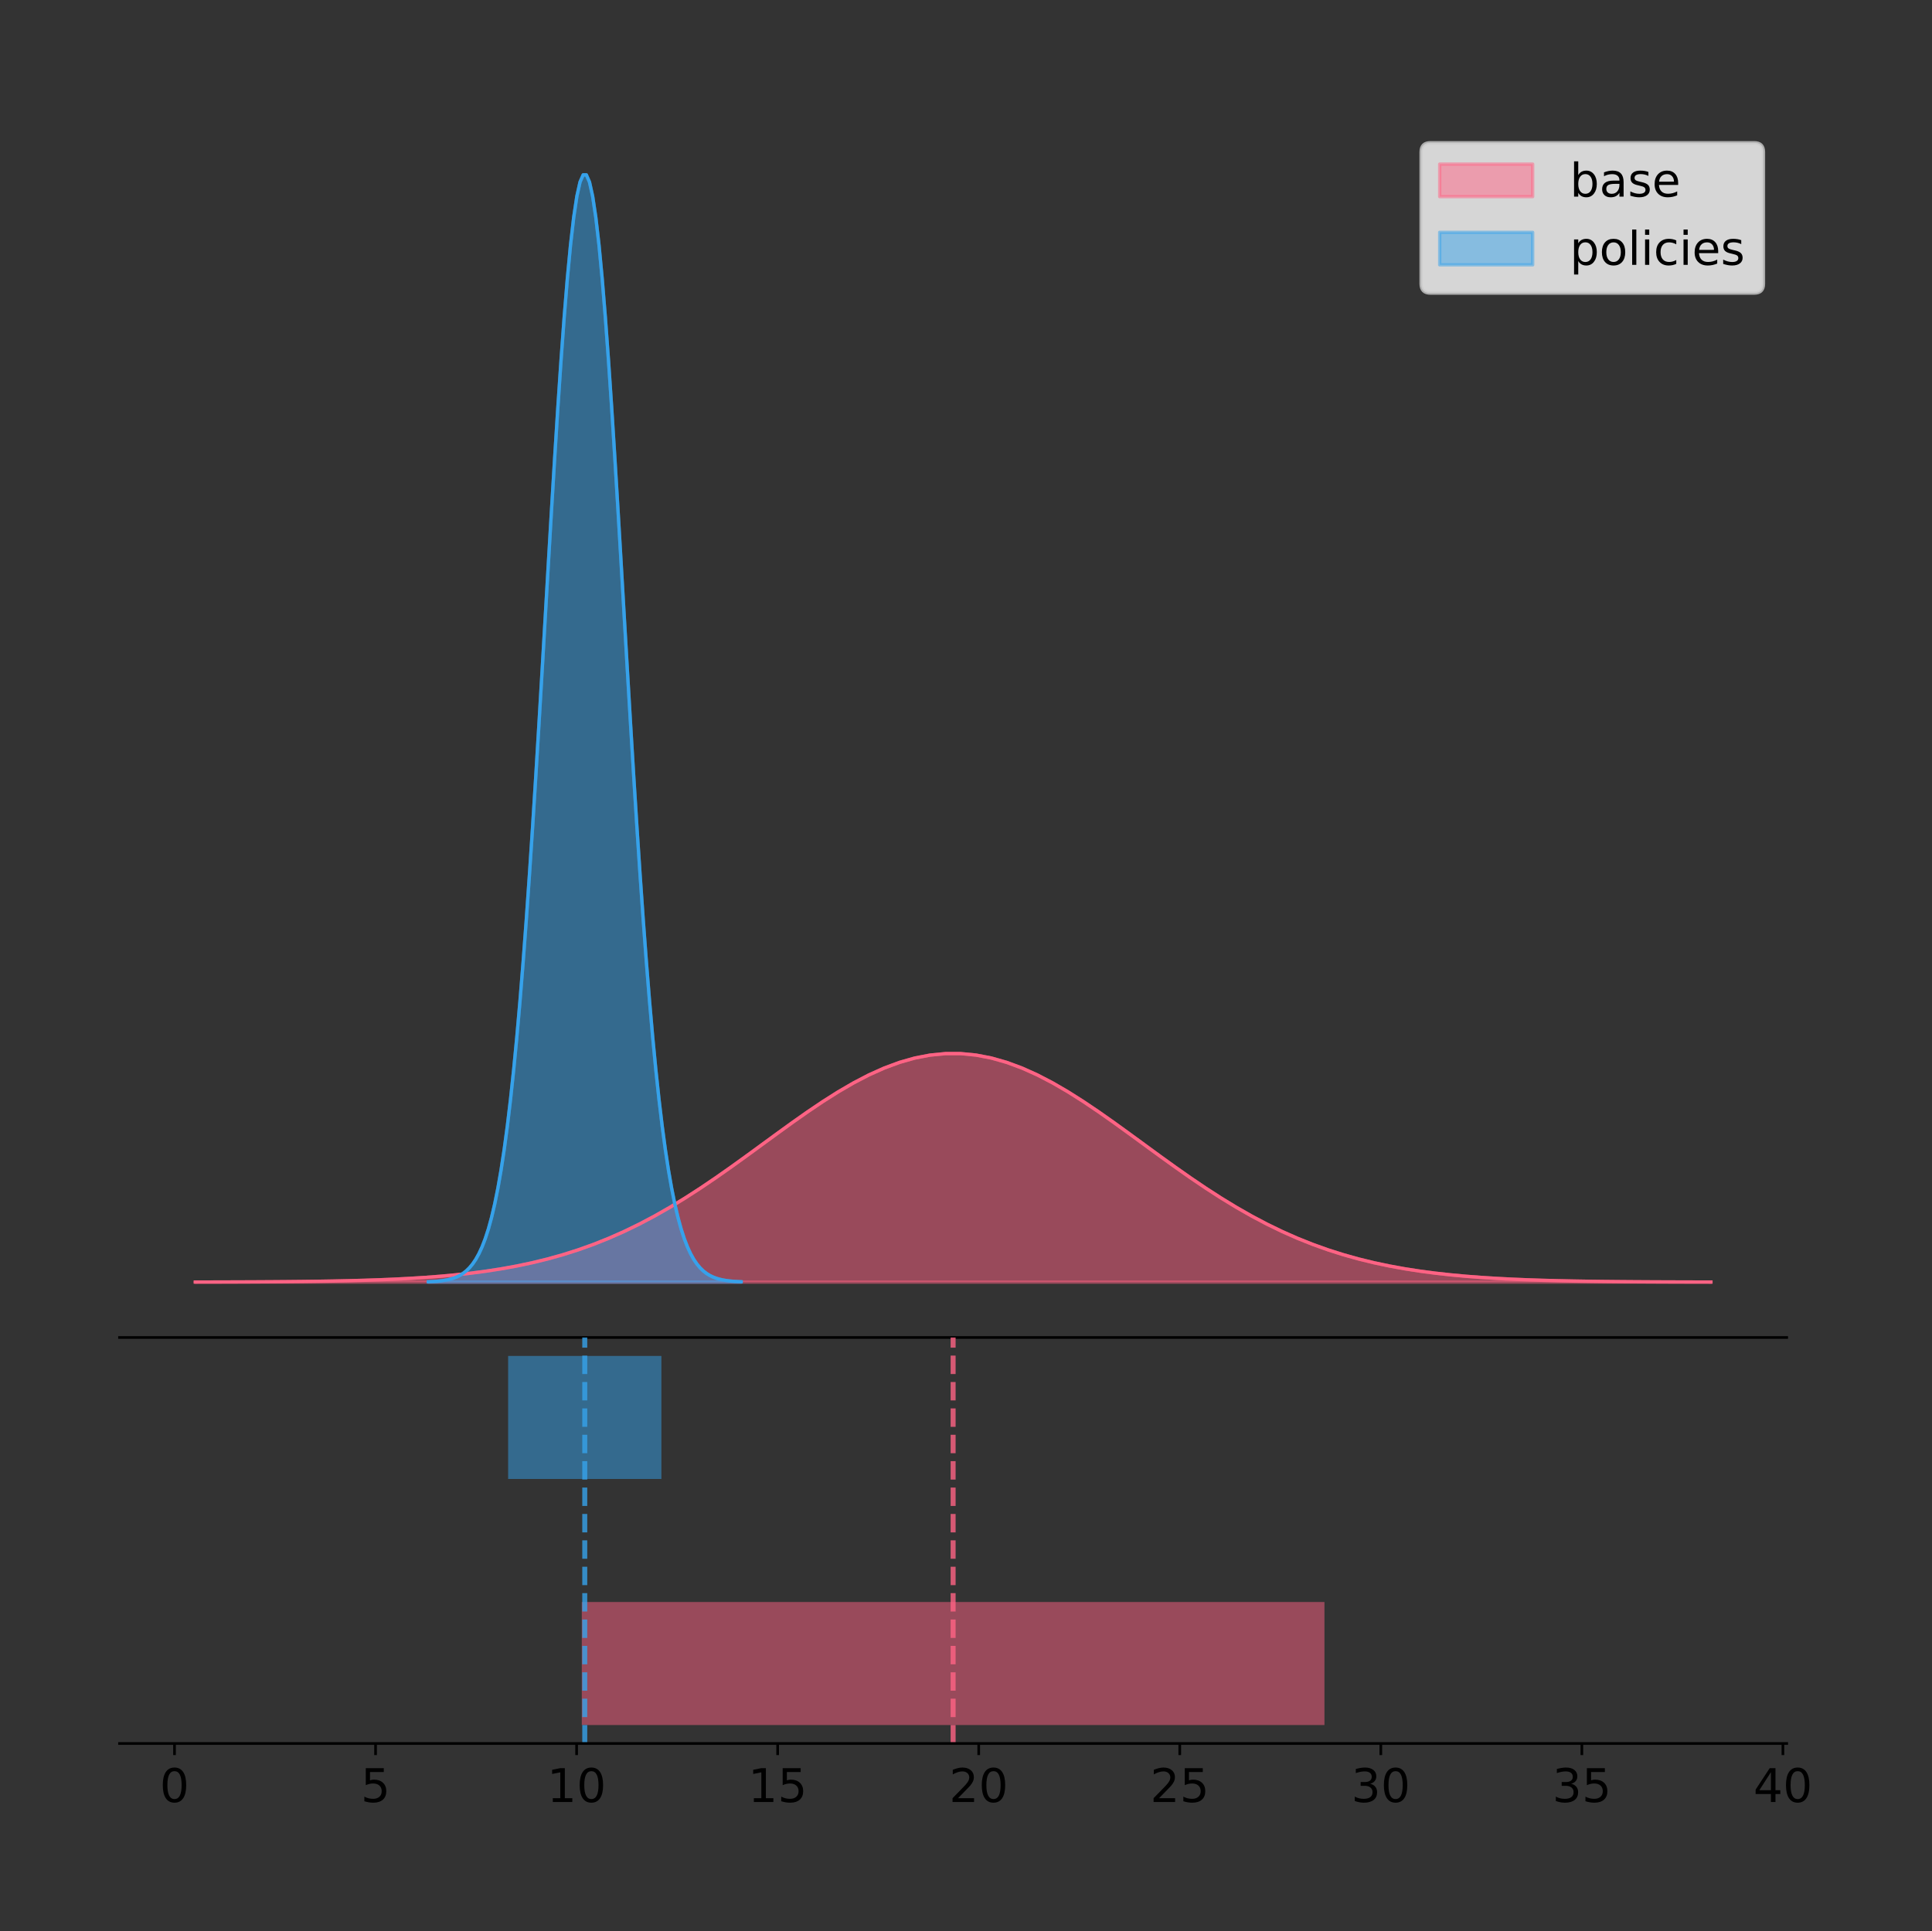 <?xml version="1.0" encoding="utf-8" standalone="no"?>
<!DOCTYPE svg PUBLIC "-//W3C//DTD SVG 1.1//EN"
  "http://www.w3.org/Graphics/SVG/1.1/DTD/svg11.dtd">
<!-- Created with matplotlib (https://matplotlib.org/) -->
<svg height="581.789pt" version="1.1" viewBox="0 0 581.964 581.789" width="581.964pt" xmlns="http://www.w3.org/2000/svg" xmlns:xlink="http://www.w3.org/1999/xlink">
 <rect x="0" y="0" width="581.964" height="581.789" fill="#333333" stroke="none"/>
 <defs>
  <style type="text/css">
*{stroke-linecap:butt;stroke-linejoin:round;}
  </style>
 </defs>
 <g id="figure_1">
  <g id="patch_1">
   <path d="M 0 581.789 
L 581.964 581.789 
L 581.964 0 
L 0 0 
z
" style="fill:none;"/>
  </g>
  <g id="axes_1">
   <g id="patch_2">
    <path d="M 36 402.93 
L 538.2 402.93 
L 538.2 36 
L 36 36 
z
" style="fill:none;"/>
   </g>
   <g id="PolyCollection_1">
    <defs>
     <path d="M 58.827 -195.538 
L 58.827 -195.561 
L 63.439 -195.57 
L 68.05 -195.582 
L 72.662 -195.597 
L 77.274 -195.618 
L 81.885 -195.645 
L 86.497 -195.681 
L 91.108 -195.727 
L 95.72 -195.787 
L 100.331 -195.863 
L 104.943 -195.961 
L 109.555 -196.083 
L 114.166 -196.237 
L 118.778 -196.428 
L 123.389 -196.663 
L 128.001 -196.952 
L 132.612 -197.304 
L 137.224 -197.728 
L 141.836 -198.237 
L 146.447 -198.843 
L 151.059 -199.558 
L 155.67 -200.396 
L 160.282 -201.371 
L 164.893 -202.496 
L 169.505 -203.783 
L 174.117 -205.245 
L 178.728 -206.892 
L 183.34 -208.732 
L 187.951 -210.771 
L 192.563 -213.01 
L 197.174 -215.447 
L 201.786 -218.077 
L 206.398 -220.888 
L 211.009 -223.864 
L 215.621 -226.984 
L 220.232 -230.22 
L 224.844 -233.54 
L 229.455 -236.907 
L 234.067 -240.279 
L 238.679 -243.611 
L 243.29 -246.855 
L 247.902 -249.961 
L 252.513 -252.88 
L 257.125 -255.562 
L 261.736 -257.96 
L 266.348 -260.032 
L 270.96 -261.738 
L 275.571 -263.048 
L 280.183 -263.936 
L 284.794 -264.384 
L 289.406 -264.384 
L 294.017 -263.936 
L 298.629 -263.048 
L 303.24 -261.738 
L 307.852 -260.032 
L 312.464 -257.96 
L 317.075 -255.562 
L 321.687 -252.88 
L 326.298 -249.961 
L 330.91 -246.855 
L 335.521 -243.611 
L 340.133 -240.279 
L 344.745 -236.907 
L 349.356 -233.54 
L 353.968 -230.22 
L 358.579 -226.984 
L 363.191 -223.864 
L 367.802 -220.888 
L 372.414 -218.077 
L 377.026 -215.447 
L 381.637 -213.01 
L 386.249 -210.771 
L 390.86 -208.732 
L 395.472 -206.892 
L 400.083 -205.245 
L 404.695 -203.783 
L 409.307 -202.496 
L 413.918 -201.371 
L 418.53 -200.396 
L 423.141 -199.558 
L 427.753 -198.843 
L 432.364 -198.237 
L 436.976 -197.728 
L 441.588 -197.304 
L 446.199 -196.952 
L 450.811 -196.663 
L 455.422 -196.428 
L 460.034 -196.237 
L 464.645 -196.083 
L 469.257 -195.961 
L 473.869 -195.863 
L 478.48 -195.787 
L 483.092 -195.727 
L 487.703 -195.681 
L 492.315 -195.645 
L 496.926 -195.618 
L 501.538 -195.597 
L 506.15 -195.582 
L 510.761 -195.57 
L 515.373 -195.561 
L 515.373 -195.538 
L 515.373 -195.538 
L 510.761 -195.538 
L 506.15 -195.538 
L 501.538 -195.538 
L 496.926 -195.538 
L 492.315 -195.538 
L 487.703 -195.538 
L 483.092 -195.538 
L 478.48 -195.538 
L 473.869 -195.538 
L 469.257 -195.538 
L 464.645 -195.538 
L 460.034 -195.538 
L 455.422 -195.538 
L 450.811 -195.538 
L 446.199 -195.538 
L 441.588 -195.538 
L 436.976 -195.538 
L 432.364 -195.538 
L 427.753 -195.538 
L 423.141 -195.538 
L 418.53 -195.538 
L 413.918 -195.538 
L 409.307 -195.538 
L 404.695 -195.538 
L 400.083 -195.538 
L 395.472 -195.538 
L 390.86 -195.538 
L 386.249 -195.538 
L 381.637 -195.538 
L 377.026 -195.538 
L 372.414 -195.538 
L 367.802 -195.538 
L 363.191 -195.538 
L 358.579 -195.538 
L 353.968 -195.538 
L 349.356 -195.538 
L 344.745 -195.538 
L 340.133 -195.538 
L 335.521 -195.538 
L 330.91 -195.538 
L 326.298 -195.538 
L 321.687 -195.538 
L 317.075 -195.538 
L 312.464 -195.538 
L 307.852 -195.538 
L 303.24 -195.538 
L 298.629 -195.538 
L 294.017 -195.538 
L 289.406 -195.538 
L 284.794 -195.538 
L 280.183 -195.538 
L 275.571 -195.538 
L 270.96 -195.538 
L 266.348 -195.538 
L 261.736 -195.538 
L 257.125 -195.538 
L 252.513 -195.538 
L 247.902 -195.538 
L 243.29 -195.538 
L 238.679 -195.538 
L 234.067 -195.538 
L 229.455 -195.538 
L 224.844 -195.538 
L 220.232 -195.538 
L 215.621 -195.538 
L 211.009 -195.538 
L 206.398 -195.538 
L 201.786 -195.538 
L 197.174 -195.538 
L 192.563 -195.538 
L 187.951 -195.538 
L 183.34 -195.538 
L 178.728 -195.538 
L 174.117 -195.538 
L 169.505 -195.538 
L 164.893 -195.538 
L 160.282 -195.538 
L 155.67 -195.538 
L 151.059 -195.538 
L 146.447 -195.538 
L 141.836 -195.538 
L 137.224 -195.538 
L 132.612 -195.538 
L 128.001 -195.538 
L 123.389 -195.538 
L 118.778 -195.538 
L 114.166 -195.538 
L 109.555 -195.538 
L 104.943 -195.538 
L 100.331 -195.538 
L 95.72 -195.538 
L 91.108 -195.538 
L 86.497 -195.538 
L 81.885 -195.538 
L 77.274 -195.538 
L 72.662 -195.538 
L 68.05 -195.538 
L 63.439 -195.538 
L 58.827 -195.538 
z
" id="m9cc782cfda" style="stroke:#ff6384;stroke-opacity:0.5;"/>
    </defs>
    <g clip-path="url(#p182d76ca74)">
     <use style="fill:#ff6384;fill-opacity:0.5;stroke:#ff6384;stroke-opacity:0.5;" x="0" xlink:href="#m9cc782cfda" y="581.789"/>
    </g>
   </g>
   <g id="PolyCollection_2">
    <defs>
     <path d="M 129.03 -195.538 
L 129.03 -195.65 
L 129.982 -195.692 
L 130.934 -195.749 
L 131.885 -195.825 
L 132.837 -195.925 
L 133.789 -196.058 
L 134.741 -196.23 
L 135.692 -196.455 
L 136.644 -196.744 
L 137.596 -197.115 
L 138.548 -197.585 
L 139.5 -198.179 
L 140.451 -198.923 
L 141.403 -199.848 
L 142.355 -200.99 
L 143.307 -202.39 
L 144.258 -204.093 
L 145.21 -206.151 
L 146.162 -208.617 
L 147.114 -211.552 
L 148.066 -215.017 
L 149.017 -219.078 
L 149.969 -223.801 
L 150.921 -229.25 
L 151.873 -235.488 
L 152.824 -242.572 
L 153.776 -250.552 
L 154.728 -259.468 
L 155.68 -269.344 
L 156.632 -280.192 
L 157.583 -292.002 
L 158.535 -304.744 
L 159.487 -318.365 
L 160.439 -332.786 
L 161.39 -347.901 
L 162.342 -363.58 
L 163.294 -379.667 
L 164.246 -395.98 
L 165.197 -412.318 
L 166.149 -428.462 
L 167.101 -444.18 
L 168.053 -459.23 
L 169.005 -473.372 
L 169.956 -486.366 
L 170.908 -497.987 
L 171.86 -508.025 
L 172.812 -516.294 
L 173.763 -522.64 
L 174.715 -526.94 
L 175.667 -529.111 
L 176.619 -529.111 
L 177.571 -526.94 
L 178.522 -522.64 
L 179.474 -516.294 
L 180.426 -508.025 
L 181.378 -497.987 
L 182.329 -486.366 
L 183.281 -473.372 
L 184.233 -459.23 
L 185.185 -444.18 
L 186.137 -428.462 
L 187.088 -412.318 
L 188.04 -395.98 
L 188.992 -379.667 
L 189.944 -363.58 
L 190.895 -347.901 
L 191.847 -332.786 
L 192.799 -318.365 
L 193.751 -304.744 
L 194.703 -292.002 
L 195.654 -280.192 
L 196.606 -269.344 
L 197.558 -259.468 
L 198.51 -250.552 
L 199.461 -242.572 
L 200.413 -235.488 
L 201.365 -229.25 
L 202.317 -223.801 
L 203.269 -219.078 
L 204.22 -215.017 
L 205.172 -211.552 
L 206.124 -208.617 
L 207.076 -206.151 
L 208.027 -204.093 
L 208.979 -202.39 
L 209.931 -200.99 
L 210.883 -199.848 
L 211.835 -198.923 
L 212.786 -198.179 
L 213.738 -197.585 
L 214.69 -197.115 
L 215.642 -196.744 
L 216.593 -196.455 
L 217.545 -196.23 
L 218.497 -196.058 
L 219.449 -195.925 
L 220.401 -195.825 
L 221.352 -195.749 
L 222.304 -195.692 
L 223.256 -195.65 
L 223.256 -195.538 
L 223.256 -195.538 
L 222.304 -195.538 
L 221.352 -195.538 
L 220.401 -195.538 
L 219.449 -195.538 
L 218.497 -195.538 
L 217.545 -195.538 
L 216.593 -195.538 
L 215.642 -195.538 
L 214.69 -195.538 
L 213.738 -195.538 
L 212.786 -195.538 
L 211.835 -195.538 
L 210.883 -195.538 
L 209.931 -195.538 
L 208.979 -195.538 
L 208.027 -195.538 
L 207.076 -195.538 
L 206.124 -195.538 
L 205.172 -195.538 
L 204.22 -195.538 
L 203.269 -195.538 
L 202.317 -195.538 
L 201.365 -195.538 
L 200.413 -195.538 
L 199.461 -195.538 
L 198.51 -195.538 
L 197.558 -195.538 
L 196.606 -195.538 
L 195.654 -195.538 
L 194.703 -195.538 
L 193.751 -195.538 
L 192.799 -195.538 
L 191.847 -195.538 
L 190.895 -195.538 
L 189.944 -195.538 
L 188.992 -195.538 
L 188.04 -195.538 
L 187.088 -195.538 
L 186.137 -195.538 
L 185.185 -195.538 
L 184.233 -195.538 
L 183.281 -195.538 
L 182.329 -195.538 
L 181.378 -195.538 
L 180.426 -195.538 
L 179.474 -195.538 
L 178.522 -195.538 
L 177.571 -195.538 
L 176.619 -195.538 
L 175.667 -195.538 
L 174.715 -195.538 
L 173.763 -195.538 
L 172.812 -195.538 
L 171.86 -195.538 
L 170.908 -195.538 
L 169.956 -195.538 
L 169.005 -195.538 
L 168.053 -195.538 
L 167.101 -195.538 
L 166.149 -195.538 
L 165.197 -195.538 
L 164.246 -195.538 
L 163.294 -195.538 
L 162.342 -195.538 
L 161.39 -195.538 
L 160.439 -195.538 
L 159.487 -195.538 
L 158.535 -195.538 
L 157.583 -195.538 
L 156.632 -195.538 
L 155.68 -195.538 
L 154.728 -195.538 
L 153.776 -195.538 
L 152.824 -195.538 
L 151.873 -195.538 
L 150.921 -195.538 
L 149.969 -195.538 
L 149.017 -195.538 
L 148.066 -195.538 
L 147.114 -195.538 
L 146.162 -195.538 
L 145.21 -195.538 
L 144.258 -195.538 
L 143.307 -195.538 
L 142.355 -195.538 
L 141.403 -195.538 
L 140.451 -195.538 
L 139.5 -195.538 
L 138.548 -195.538 
L 137.596 -195.538 
L 136.644 -195.538 
L 135.692 -195.538 
L 134.741 -195.538 
L 133.789 -195.538 
L 132.837 -195.538 
L 131.885 -195.538 
L 130.934 -195.538 
L 129.982 -195.538 
L 129.03 -195.538 
z
" id="m93712b8625" style="stroke:#36a2eb;stroke-opacity:0.5;"/>
    </defs>
    <g clip-path="url(#p182d76ca74)">
     <use style="fill:#36a2eb;fill-opacity:0.5;stroke:#36a2eb;stroke-opacity:0.5;" x="0" xlink:href="#m93712b8625" y="581.789"/>
    </g>
   </g>
   <g id="line2d_1">
    <path clip-path="url(#p182d76ca74)" d="M 58.827 386.228 
L 63.439 386.22 
L 68.05 386.208 
L 72.662 386.192 
L 77.274 386.171 
L 81.885 386.144 
L 86.497 386.108 
L 91.108 386.062 
L 95.72 386.002 
L 100.331 385.926 
L 104.943 385.829 
L 109.555 385.706 
L 114.166 385.553 
L 118.778 385.362 
L 123.389 385.126 
L 128.001 384.837 
L 132.612 384.486 
L 137.224 384.061 
L 141.836 383.552 
L 146.447 382.946 
L 151.059 382.231 
L 155.67 381.393 
L 160.282 380.418 
L 164.893 379.294 
L 169.505 378.006 
L 174.117 376.544 
L 178.728 374.897 
L 183.34 373.057 
L 187.951 371.019 
L 192.563 368.78 
L 197.174 366.342 
L 201.786 363.712 
L 206.398 360.901 
L 211.009 357.925 
L 215.621 354.805 
L 220.232 351.569 
L 224.844 348.249 
L 229.455 344.882 
L 234.067 341.51 
L 238.679 338.178 
L 243.29 334.934 
L 247.902 331.828 
L 252.513 328.91 
L 257.125 326.228 
L 261.736 323.829 
L 266.348 321.758 
L 270.96 320.051 
L 275.571 318.741 
L 280.183 317.854 
L 284.794 317.406 
L 289.406 317.406 
L 294.017 317.854 
L 298.629 318.741 
L 303.24 320.051 
L 307.852 321.758 
L 312.464 323.829 
L 317.075 326.228 
L 321.687 328.91 
L 326.298 331.828 
L 330.91 334.934 
L 335.521 338.178 
L 340.133 341.51 
L 344.745 344.882 
L 349.356 348.249 
L 353.968 351.569 
L 358.579 354.805 
L 363.191 357.925 
L 367.802 360.901 
L 372.414 363.712 
L 377.026 366.342 
L 381.637 368.78 
L 386.249 371.019 
L 390.86 373.057 
L 395.472 374.897 
L 400.083 376.544 
L 404.695 378.006 
L 409.307 379.294 
L 413.918 380.418 
L 418.53 381.393 
L 423.141 382.231 
L 427.753 382.946 
L 432.364 383.552 
L 436.976 384.061 
L 441.588 384.486 
L 446.199 384.837 
L 450.811 385.126 
L 455.422 385.362 
L 460.034 385.553 
L 464.645 385.706 
L 469.257 385.829 
L 473.869 385.926 
L 478.48 386.002 
L 483.092 386.062 
L 487.703 386.108 
L 492.315 386.144 
L 496.926 386.171 
L 501.538 386.192 
L 506.15 386.208 
L 510.761 386.22 
L 515.373 386.228 
" style="fill:none;stroke:#ff6384;stroke-linecap:square;"/>
   </g>
   <g id="line2d_2">
    <path clip-path="url(#p182d76ca74)" d="M 129.03 386.139 
L 129.982 386.097 
L 130.934 386.04 
L 131.885 385.965 
L 132.837 385.864 
L 133.789 385.732 
L 134.741 385.559 
L 135.692 385.334 
L 136.644 385.045 
L 137.596 384.675 
L 138.548 384.204 
L 139.5 383.61 
L 140.451 382.867 
L 141.403 381.941 
L 142.355 380.799 
L 143.307 379.399 
L 144.258 377.696 
L 145.21 375.639 
L 146.162 373.172 
L 147.114 370.238 
L 148.066 366.772 
L 149.017 362.711 
L 149.969 357.989 
L 150.921 352.539 
L 151.873 346.301 
L 152.824 339.217 
L 153.776 331.237 
L 154.728 322.322 
L 155.68 312.445 
L 156.632 301.597 
L 157.583 289.787 
L 158.535 277.045 
L 159.487 263.424 
L 160.439 249.004 
L 161.39 233.888 
L 162.342 218.209 
L 163.294 202.123 
L 164.246 185.809 
L 165.197 169.471 
L 166.149 153.327 
L 167.101 137.61 
L 168.053 122.559 
L 169.005 108.418 
L 169.956 95.423 
L 170.908 83.803 
L 171.86 73.765 
L 172.812 65.495 
L 173.763 59.15 
L 174.715 54.85 
L 175.667 52.679 
L 176.619 52.679 
L 177.571 54.85 
L 178.522 59.15 
L 179.474 65.495 
L 180.426 73.765 
L 181.378 83.803 
L 182.329 95.423 
L 183.281 108.418 
L 184.233 122.559 
L 185.185 137.61 
L 186.137 153.327 
L 187.088 169.471 
L 188.04 185.809 
L 188.992 202.123 
L 189.944 218.209 
L 190.895 233.888 
L 191.847 249.004 
L 192.799 263.424 
L 193.751 277.045 
L 194.703 289.787 
L 195.654 301.597 
L 196.606 312.445 
L 197.558 322.322 
L 198.51 331.237 
L 199.461 339.217 
L 200.413 346.301 
L 201.365 352.539 
L 202.317 357.989 
L 203.269 362.711 
L 204.22 366.772 
L 205.172 370.238 
L 206.124 373.172 
L 207.076 375.639 
L 208.027 377.696 
L 208.979 379.399 
L 209.931 380.799 
L 210.883 381.941 
L 211.835 382.867 
L 212.786 383.61 
L 213.738 384.204 
L 214.69 384.675 
L 215.642 385.045 
L 216.593 385.334 
L 217.545 385.559 
L 218.497 385.732 
L 219.449 385.864 
L 220.401 385.965 
L 221.352 386.04 
L 222.304 386.097 
L 223.256 386.139 
" style="fill:none;stroke:#36a2eb;stroke-linecap:square;"/>
   </g>
   <g id="patch_3">
    <path d="M 36 402.93 
L 538.2 402.93 
" style="fill:none;stroke:#000000;stroke-linecap:square;stroke-linejoin:miter;stroke-width:0.8;"/>
   </g>
   <g id="legend_1">
    <g id="patch_4">
     <path d="M 430.873 88.299 
L 528.4 88.299 
Q 531.2 88.299 531.2 85.499 
L 531.2 45.8 
Q 531.2 43 528.4 43 
L 430.873 43 
Q 428.072 43 428.072 45.8 
L 428.072 85.499 
Q 428.072 88.299 430.873 88.299 
z
" style="fill:#ffffff;opacity:0.8;stroke:#cccccc;stroke-linejoin:miter;"/>
    </g>
    <g id="patch_5">
     <path d="M 433.673 59.238 
L 461.673 59.238 
L 461.673 49.438 
L 433.673 49.438 
z
" style="fill:#ff6384;opacity:0.5;stroke:#ff6384;stroke-linejoin:miter;"/>
    </g>
    <g id="text_1">
     <!-- base -->
     <defs>
      <path d="M 48.688 27.297 
Q 48.688 37.203 44.609 42.844 
Q 40.531 48.484 33.406 48.484 
Q 26.266 48.484 22.188 42.844 
Q 18.109 37.203 18.109 27.297 
Q 18.109 17.391 22.188 11.75 
Q 26.266 6.109 33.406 6.109 
Q 40.531 6.109 44.609 11.75 
Q 48.688 17.391 48.688 27.297 
z
M 18.109 46.391 
Q 20.953 51.266 25.266 53.625 
Q 29.594 56 35.594 56 
Q 45.562 56 51.781 48.094 
Q 58.016 40.188 58.016 27.297 
Q 58.016 14.406 51.781 6.484 
Q 45.562 -1.422 35.594 -1.422 
Q 29.594 -1.422 25.266 0.953 
Q 20.953 3.328 18.109 8.203 
L 18.109 0 
L 9.078 0 
L 9.078 75.984 
L 18.109 75.984 
z
" id="DejaVuSans-98"/>
      <path d="M 34.281 27.484 
Q 23.391 27.484 19.188 25 
Q 14.984 22.516 14.984 16.5 
Q 14.984 11.719 18.141 8.906 
Q 21.297 6.109 26.703 6.109 
Q 34.188 6.109 38.703 11.406 
Q 43.219 16.703 43.219 25.484 
L 43.219 27.484 
z
M 52.203 31.203 
L 52.203 0 
L 43.219 0 
L 43.219 8.297 
Q 40.141 3.328 35.547 0.953 
Q 30.953 -1.422 24.312 -1.422 
Q 15.922 -1.422 10.953 3.297 
Q 6 8.016 6 15.922 
Q 6 25.141 12.172 29.828 
Q 18.359 34.516 30.609 34.516 
L 43.219 34.516 
L 43.219 35.406 
Q 43.219 41.609 39.141 45 
Q 35.062 48.391 27.688 48.391 
Q 23 48.391 18.547 47.266 
Q 14.109 46.141 10.016 43.891 
L 10.016 52.203 
Q 14.938 54.109 19.578 55.047 
Q 24.219 56 28.609 56 
Q 40.484 56 46.344 49.844 
Q 52.203 43.703 52.203 31.203 
z
" id="DejaVuSans-97"/>
      <path d="M 44.281 53.078 
L 44.281 44.578 
Q 40.484 46.531 36.375 47.5 
Q 32.281 48.484 27.875 48.484 
Q 21.188 48.484 17.844 46.438 
Q 14.5 44.391 14.5 40.281 
Q 14.5 37.156 16.891 35.375 
Q 19.281 33.594 26.516 31.984 
L 29.594 31.297 
Q 39.156 29.25 43.188 25.516 
Q 47.219 21.781 47.219 15.094 
Q 47.219 7.469 41.188 3.016 
Q 35.156 -1.422 24.609 -1.422 
Q 20.219 -1.422 15.453 -0.562 
Q 10.688 0.297 5.422 2 
L 5.422 11.281 
Q 10.406 8.688 15.234 7.391 
Q 20.062 6.109 24.812 6.109 
Q 31.156 6.109 34.562 8.281 
Q 37.984 10.453 37.984 14.406 
Q 37.984 18.062 35.516 20.016 
Q 33.062 21.969 24.703 23.781 
L 21.578 24.516 
Q 13.234 26.266 9.516 29.906 
Q 5.812 33.547 5.812 39.891 
Q 5.812 47.609 11.281 51.797 
Q 16.75 56 26.812 56 
Q 31.781 56 36.172 55.266 
Q 40.578 54.547 44.281 53.078 
z
" id="DejaVuSans-115"/>
      <path d="M 56.203 29.594 
L 56.203 25.203 
L 14.891 25.203 
Q 15.484 15.922 20.484 11.062 
Q 25.484 6.203 34.422 6.203 
Q 39.594 6.203 44.453 7.469 
Q 49.312 8.734 54.109 11.281 
L 54.109 2.781 
Q 49.266 0.734 44.188 -0.344 
Q 39.109 -1.422 33.891 -1.422 
Q 20.797 -1.422 13.156 6.188 
Q 5.516 13.812 5.516 26.812 
Q 5.516 40.234 12.766 48.109 
Q 20.016 56 32.328 56 
Q 43.359 56 49.781 48.891 
Q 56.203 41.797 56.203 29.594 
z
M 47.219 32.234 
Q 47.125 39.594 43.094 43.984 
Q 39.062 48.391 32.422 48.391 
Q 24.906 48.391 20.391 44.141 
Q 15.875 39.891 15.188 32.172 
z
" id="DejaVuSans-101"/>
     </defs>
     <g transform="translate(472.873 59.238)scale(0.14 -0.14)">
      <use xlink:href="#DejaVuSans-98"/>
      <use x="63.477" xlink:href="#DejaVuSans-97"/>
      <use x="124.756" xlink:href="#DejaVuSans-115"/>
      <use x="176.855" xlink:href="#DejaVuSans-101"/>
     </g>
    </g>
    <g id="patch_6">
     <path d="M 433.673 79.787 
L 461.673 79.787 
L 461.673 69.987 
L 433.673 69.987 
z
" style="fill:#36a2eb;opacity:0.5;stroke:#36a2eb;stroke-linejoin:miter;"/>
    </g>
    <g id="text_2">
     <!-- policies -->
     <defs>
      <path d="M 18.109 8.203 
L 18.109 -20.797 
L 9.078 -20.797 
L 9.078 54.688 
L 18.109 54.688 
L 18.109 46.391 
Q 20.953 51.266 25.266 53.625 
Q 29.594 56 35.594 56 
Q 45.562 56 51.781 48.094 
Q 58.016 40.188 58.016 27.297 
Q 58.016 14.406 51.781 6.484 
Q 45.562 -1.422 35.594 -1.422 
Q 29.594 -1.422 25.266 0.953 
Q 20.953 3.328 18.109 8.203 
z
M 48.688 27.297 
Q 48.688 37.203 44.609 42.844 
Q 40.531 48.484 33.406 48.484 
Q 26.266 48.484 22.188 42.844 
Q 18.109 37.203 18.109 27.297 
Q 18.109 17.391 22.188 11.75 
Q 26.266 6.109 33.406 6.109 
Q 40.531 6.109 44.609 11.75 
Q 48.688 17.391 48.688 27.297 
z
" id="DejaVuSans-112"/>
      <path d="M 30.609 48.391 
Q 23.391 48.391 19.188 42.75 
Q 14.984 37.109 14.984 27.297 
Q 14.984 17.484 19.156 11.844 
Q 23.344 6.203 30.609 6.203 
Q 37.797 6.203 41.984 11.859 
Q 46.188 17.531 46.188 27.297 
Q 46.188 37.016 41.984 42.703 
Q 37.797 48.391 30.609 48.391 
z
M 30.609 56 
Q 42.328 56 49.016 48.375 
Q 55.719 40.766 55.719 27.297 
Q 55.719 13.875 49.016 6.219 
Q 42.328 -1.422 30.609 -1.422 
Q 18.844 -1.422 12.172 6.219 
Q 5.516 13.875 5.516 27.297 
Q 5.516 40.766 12.172 48.375 
Q 18.844 56 30.609 56 
z
" id="DejaVuSans-111"/>
      <path d="M 9.422 75.984 
L 18.406 75.984 
L 18.406 0 
L 9.422 0 
z
" id="DejaVuSans-108"/>
      <path d="M 9.422 54.688 
L 18.406 54.688 
L 18.406 0 
L 9.422 0 
z
M 9.422 75.984 
L 18.406 75.984 
L 18.406 64.594 
L 9.422 64.594 
z
" id="DejaVuSans-105"/>
      <path d="M 48.781 52.594 
L 48.781 44.188 
Q 44.969 46.297 41.141 47.344 
Q 37.312 48.391 33.406 48.391 
Q 24.656 48.391 19.812 42.844 
Q 14.984 37.312 14.984 27.297 
Q 14.984 17.281 19.812 11.734 
Q 24.656 6.203 33.406 6.203 
Q 37.312 6.203 41.141 7.25 
Q 44.969 8.297 48.781 10.406 
L 48.781 2.094 
Q 45.016 0.344 40.984 -0.531 
Q 36.969 -1.422 32.422 -1.422 
Q 20.062 -1.422 12.781 6.344 
Q 5.516 14.109 5.516 27.297 
Q 5.516 40.672 12.859 48.328 
Q 20.219 56 33.016 56 
Q 37.156 56 41.109 55.141 
Q 45.062 54.297 48.781 52.594 
z
" id="DejaVuSans-99"/>
     </defs>
     <g transform="translate(472.873 79.787)scale(0.14 -0.14)">
      <use xlink:href="#DejaVuSans-112"/>
      <use x="63.477" xlink:href="#DejaVuSans-111"/>
      <use x="124.658" xlink:href="#DejaVuSans-108"/>
      <use x="152.441" xlink:href="#DejaVuSans-105"/>
      <use x="180.225" xlink:href="#DejaVuSans-99"/>
      <use x="235.205" xlink:href="#DejaVuSans-105"/>
      <use x="262.988" xlink:href="#DejaVuSans-101"/>
      <use x="324.512" xlink:href="#DejaVuSans-115"/>
     </g>
    </g>
   </g>
  </g>
  <g id="axes_2">
   <g id="patch_7">
    <path d="M 36 525.24 
L 538.2 525.24 
L 538.2 402.93 
L 36 402.93 
z
" style="fill:none;"/>
   </g>
   <g id="patch_8">
    <path clip-path="url(#pca8458358e)" d="M 175.246 519.68 
L 398.954 519.68 
L 398.954 482.617 
L 175.246 482.617 
z
" style="fill:#ff6384;opacity:0.5;"/>
   </g>
   <g id="patch_9">
    <path clip-path="url(#pca8458358e)" d="M 153.058 445.553 
L 199.228 445.553 
L 199.228 408.49 
L 153.058 408.49 
z
" style="fill:#36a2eb;opacity:0.5;"/>
   </g>
   <g id="matplotlib.axis_1">
    <g id="xtick_1">
     <g id="line2d_3">
      <defs>
       <path d="M 0 0 
L 0 3.5 
" id="me71e5c0ee0" style="stroke:#000000;stroke-width:0.8;"/>
      </defs>
      <g>
       <use style="stroke:#000000;stroke-width:0.8;" x="52.565" xlink:href="#me71e5c0ee0" y="525.24"/>
      </g>
     </g>
     <g id="text_3">
      <!-- 0 -->
      <defs>
       <path d="M 31.781 66.406 
Q 24.172 66.406 20.328 58.906 
Q 16.5 51.422 16.5 36.375 
Q 16.5 21.391 20.328 13.891 
Q 24.172 6.391 31.781 6.391 
Q 39.453 6.391 43.281 13.891 
Q 47.125 21.391 47.125 36.375 
Q 47.125 51.422 43.281 58.906 
Q 39.453 66.406 31.781 66.406 
z
M 31.781 74.219 
Q 44.047 74.219 50.516 64.516 
Q 56.984 54.828 56.984 36.375 
Q 56.984 17.969 50.516 8.266 
Q 44.047 -1.422 31.781 -1.422 
Q 19.531 -1.422 13.062 8.266 
Q 6.594 17.969 6.594 36.375 
Q 6.594 54.828 13.062 64.516 
Q 19.531 74.219 31.781 74.219 
z
" id="DejaVuSans-48"/>
      </defs>
      <g transform="translate(48.111 542.878)scale(0.14 -0.14)">
       <use xlink:href="#DejaVuSans-48"/>
      </g>
     </g>
    </g>
    <g id="xtick_2">
     <g id="line2d_4">
      <g>
       <use style="stroke:#000000;stroke-width:0.8;" x="113.126" xlink:href="#me71e5c0ee0" y="525.24"/>
      </g>
     </g>
     <g id="text_4">
      <!-- 5 -->
      <defs>
       <path d="M 10.797 72.906 
L 49.516 72.906 
L 49.516 64.594 
L 19.828 64.594 
L 19.828 46.734 
Q 21.969 47.469 24.109 47.828 
Q 26.266 48.188 28.422 48.188 
Q 40.625 48.188 47.75 41.5 
Q 54.891 34.812 54.891 23.391 
Q 54.891 11.625 47.562 5.094 
Q 40.234 -1.422 26.906 -1.422 
Q 22.312 -1.422 17.547 -0.641 
Q 12.797 0.141 7.719 1.703 
L 7.719 11.625 
Q 12.109 9.234 16.797 8.062 
Q 21.484 6.891 26.703 6.891 
Q 35.156 6.891 40.078 11.328 
Q 45.016 15.766 45.016 23.391 
Q 45.016 31 40.078 35.438 
Q 35.156 39.891 26.703 39.891 
Q 22.75 39.891 18.812 39.016 
Q 14.891 38.141 10.797 36.281 
z
" id="DejaVuSans-53"/>
      </defs>
      <g transform="translate(108.673 542.878)scale(0.14 -0.14)">
       <use xlink:href="#DejaVuSans-53"/>
      </g>
     </g>
    </g>
    <g id="xtick_3">
     <g id="line2d_5">
      <g>
       <use style="stroke:#000000;stroke-width:0.8;" x="173.688" xlink:href="#me71e5c0ee0" y="525.24"/>
      </g>
     </g>
     <g id="text_5">
      <!-- 10 -->
      <defs>
       <path d="M 12.406 8.297 
L 28.516 8.297 
L 28.516 63.922 
L 10.984 60.406 
L 10.984 69.391 
L 28.422 72.906 
L 38.281 72.906 
L 38.281 8.297 
L 54.391 8.297 
L 54.391 0 
L 12.406 0 
z
" id="DejaVuSans-49"/>
      </defs>
      <g transform="translate(164.78 542.878)scale(0.14 -0.14)">
       <use xlink:href="#DejaVuSans-49"/>
       <use x="63.623" xlink:href="#DejaVuSans-48"/>
      </g>
     </g>
    </g>
    <g id="xtick_4">
     <g id="line2d_6">
      <g>
       <use style="stroke:#000000;stroke-width:0.8;" x="234.249" xlink:href="#me71e5c0ee0" y="525.24"/>
      </g>
     </g>
     <g id="text_6">
      <!-- 15 -->
      <g transform="translate(225.342 542.878)scale(0.14 -0.14)">
       <use xlink:href="#DejaVuSans-49"/>
       <use x="63.623" xlink:href="#DejaVuSans-53"/>
      </g>
     </g>
    </g>
    <g id="xtick_5">
     <g id="line2d_7">
      <g>
       <use style="stroke:#000000;stroke-width:0.8;" x="294.811" xlink:href="#me71e5c0ee0" y="525.24"/>
      </g>
     </g>
     <g id="text_7">
      <!-- 20 -->
      <defs>
       <path d="M 19.188 8.297 
L 53.609 8.297 
L 53.609 0 
L 7.328 0 
L 7.328 8.297 
Q 12.938 14.109 22.625 23.891 
Q 32.328 33.688 34.812 36.531 
Q 39.547 41.844 41.422 45.531 
Q 43.312 49.219 43.312 52.781 
Q 43.312 58.594 39.234 62.25 
Q 35.156 65.922 28.609 65.922 
Q 23.969 65.922 18.812 64.312 
Q 13.672 62.703 7.812 59.422 
L 7.812 69.391 
Q 13.766 71.781 18.938 73 
Q 24.125 74.219 28.422 74.219 
Q 39.75 74.219 46.484 68.547 
Q 53.219 62.891 53.219 53.422 
Q 53.219 48.922 51.531 44.891 
Q 49.859 40.875 45.406 35.406 
Q 44.188 33.984 37.641 27.219 
Q 31.109 20.453 19.188 8.297 
z
" id="DejaVuSans-50"/>
      </defs>
      <g transform="translate(285.903 542.878)scale(0.14 -0.14)">
       <use xlink:href="#DejaVuSans-50"/>
       <use x="63.623" xlink:href="#DejaVuSans-48"/>
      </g>
     </g>
    </g>
    <g id="xtick_6">
     <g id="line2d_8">
      <g>
       <use style="stroke:#000000;stroke-width:0.8;" x="355.372" xlink:href="#me71e5c0ee0" y="525.24"/>
      </g>
     </g>
     <g id="text_8">
      <!-- 25 -->
      <g transform="translate(346.465 542.878)scale(0.14 -0.14)">
       <use xlink:href="#DejaVuSans-50"/>
       <use x="63.623" xlink:href="#DejaVuSans-53"/>
      </g>
     </g>
    </g>
    <g id="xtick_7">
     <g id="line2d_9">
      <g>
       <use style="stroke:#000000;stroke-width:0.8;" x="415.934" xlink:href="#me71e5c0ee0" y="525.24"/>
      </g>
     </g>
     <g id="text_9">
      <!-- 30 -->
      <defs>
       <path d="M 40.578 39.312 
Q 47.656 37.797 51.625 33 
Q 55.609 28.219 55.609 21.188 
Q 55.609 10.406 48.188 4.484 
Q 40.766 -1.422 27.094 -1.422 
Q 22.516 -1.422 17.656 -0.516 
Q 12.797 0.391 7.625 2.203 
L 7.625 11.719 
Q 11.719 9.328 16.594 8.109 
Q 21.484 6.891 26.812 6.891 
Q 36.078 6.891 40.938 10.547 
Q 45.797 14.203 45.797 21.188 
Q 45.797 27.641 41.281 31.266 
Q 36.766 34.906 28.719 34.906 
L 20.219 34.906 
L 20.219 43.016 
L 29.109 43.016 
Q 36.375 43.016 40.234 45.922 
Q 44.094 48.828 44.094 54.297 
Q 44.094 59.906 40.109 62.906 
Q 36.141 65.922 28.719 65.922 
Q 24.656 65.922 20.016 65.031 
Q 15.375 64.156 9.812 62.312 
L 9.812 71.094 
Q 15.438 72.656 20.344 73.438 
Q 25.25 74.219 29.594 74.219 
Q 40.828 74.219 47.359 69.109 
Q 53.906 64.016 53.906 55.328 
Q 53.906 49.266 50.438 45.094 
Q 46.969 40.922 40.578 39.312 
z
" id="DejaVuSans-51"/>
      </defs>
      <g transform="translate(407.026 542.878)scale(0.14 -0.14)">
       <use xlink:href="#DejaVuSans-51"/>
       <use x="63.623" xlink:href="#DejaVuSans-48"/>
      </g>
     </g>
    </g>
    <g id="xtick_8">
     <g id="line2d_10">
      <g>
       <use style="stroke:#000000;stroke-width:0.8;" x="476.495" xlink:href="#me71e5c0ee0" y="525.24"/>
      </g>
     </g>
     <g id="text_10">
      <!-- 35 -->
      <g transform="translate(467.588 542.878)scale(0.14 -0.14)">
       <use xlink:href="#DejaVuSans-51"/>
       <use x="63.623" xlink:href="#DejaVuSans-53"/>
      </g>
     </g>
    </g>
    <g id="xtick_9">
     <g id="line2d_11">
      <g>
       <use style="stroke:#000000;stroke-width:0.8;" x="537.057" xlink:href="#me71e5c0ee0" y="525.24"/>
      </g>
     </g>
     <g id="text_11">
      <!-- 40 -->
      <defs>
       <path d="M 37.797 64.312 
L 12.891 25.391 
L 37.797 25.391 
z
M 35.203 72.906 
L 47.609 72.906 
L 47.609 25.391 
L 58.016 25.391 
L 58.016 17.188 
L 47.609 17.188 
L 47.609 0 
L 37.797 0 
L 37.797 17.188 
L 4.891 17.188 
L 4.891 26.703 
z
" id="DejaVuSans-52"/>
      </defs>
      <g transform="translate(528.149 542.878)scale(0.14 -0.14)">
       <use xlink:href="#DejaVuSans-52"/>
       <use x="63.623" xlink:href="#DejaVuSans-48"/>
      </g>
     </g>
    </g>
   </g>
   <g id="line2d_12">
    <path clip-path="url(#pca8458358e)" d="M 287.1 525.24 
L 287.1 402.93 
" style="fill:none;stroke:#ff6384;stroke-dasharray:5.55,2.4;stroke-dashoffset:0;stroke-opacity:0.8;stroke-width:1.5;"/>
   </g>
   <g id="line2d_13">
    <path clip-path="url(#pca8458358e)" d="M 176.143 525.24 
L 176.143 402.93 
" style="fill:none;stroke:#36a2eb;stroke-dasharray:5.55,2.4;stroke-dashoffset:0;stroke-opacity:0.8;stroke-width:1.5;"/>
   </g>
   <g id="patch_10">
    <path d="M 36 525.24 
L 538.2 525.24 
" style="fill:none;stroke:#000000;stroke-linecap:square;stroke-linejoin:miter;stroke-width:0.8;"/>
   </g>
  </g>
 </g>
 <defs>
  <clipPath id="p182d76ca74">
   <rect height="366.93" width="502.2" x="36" y="36"/>
  </clipPath>
  <clipPath id="pca8458358e">
   <rect height="122.31" width="502.2" x="36" y="402.93"/>
  </clipPath>
 </defs>
</svg>
